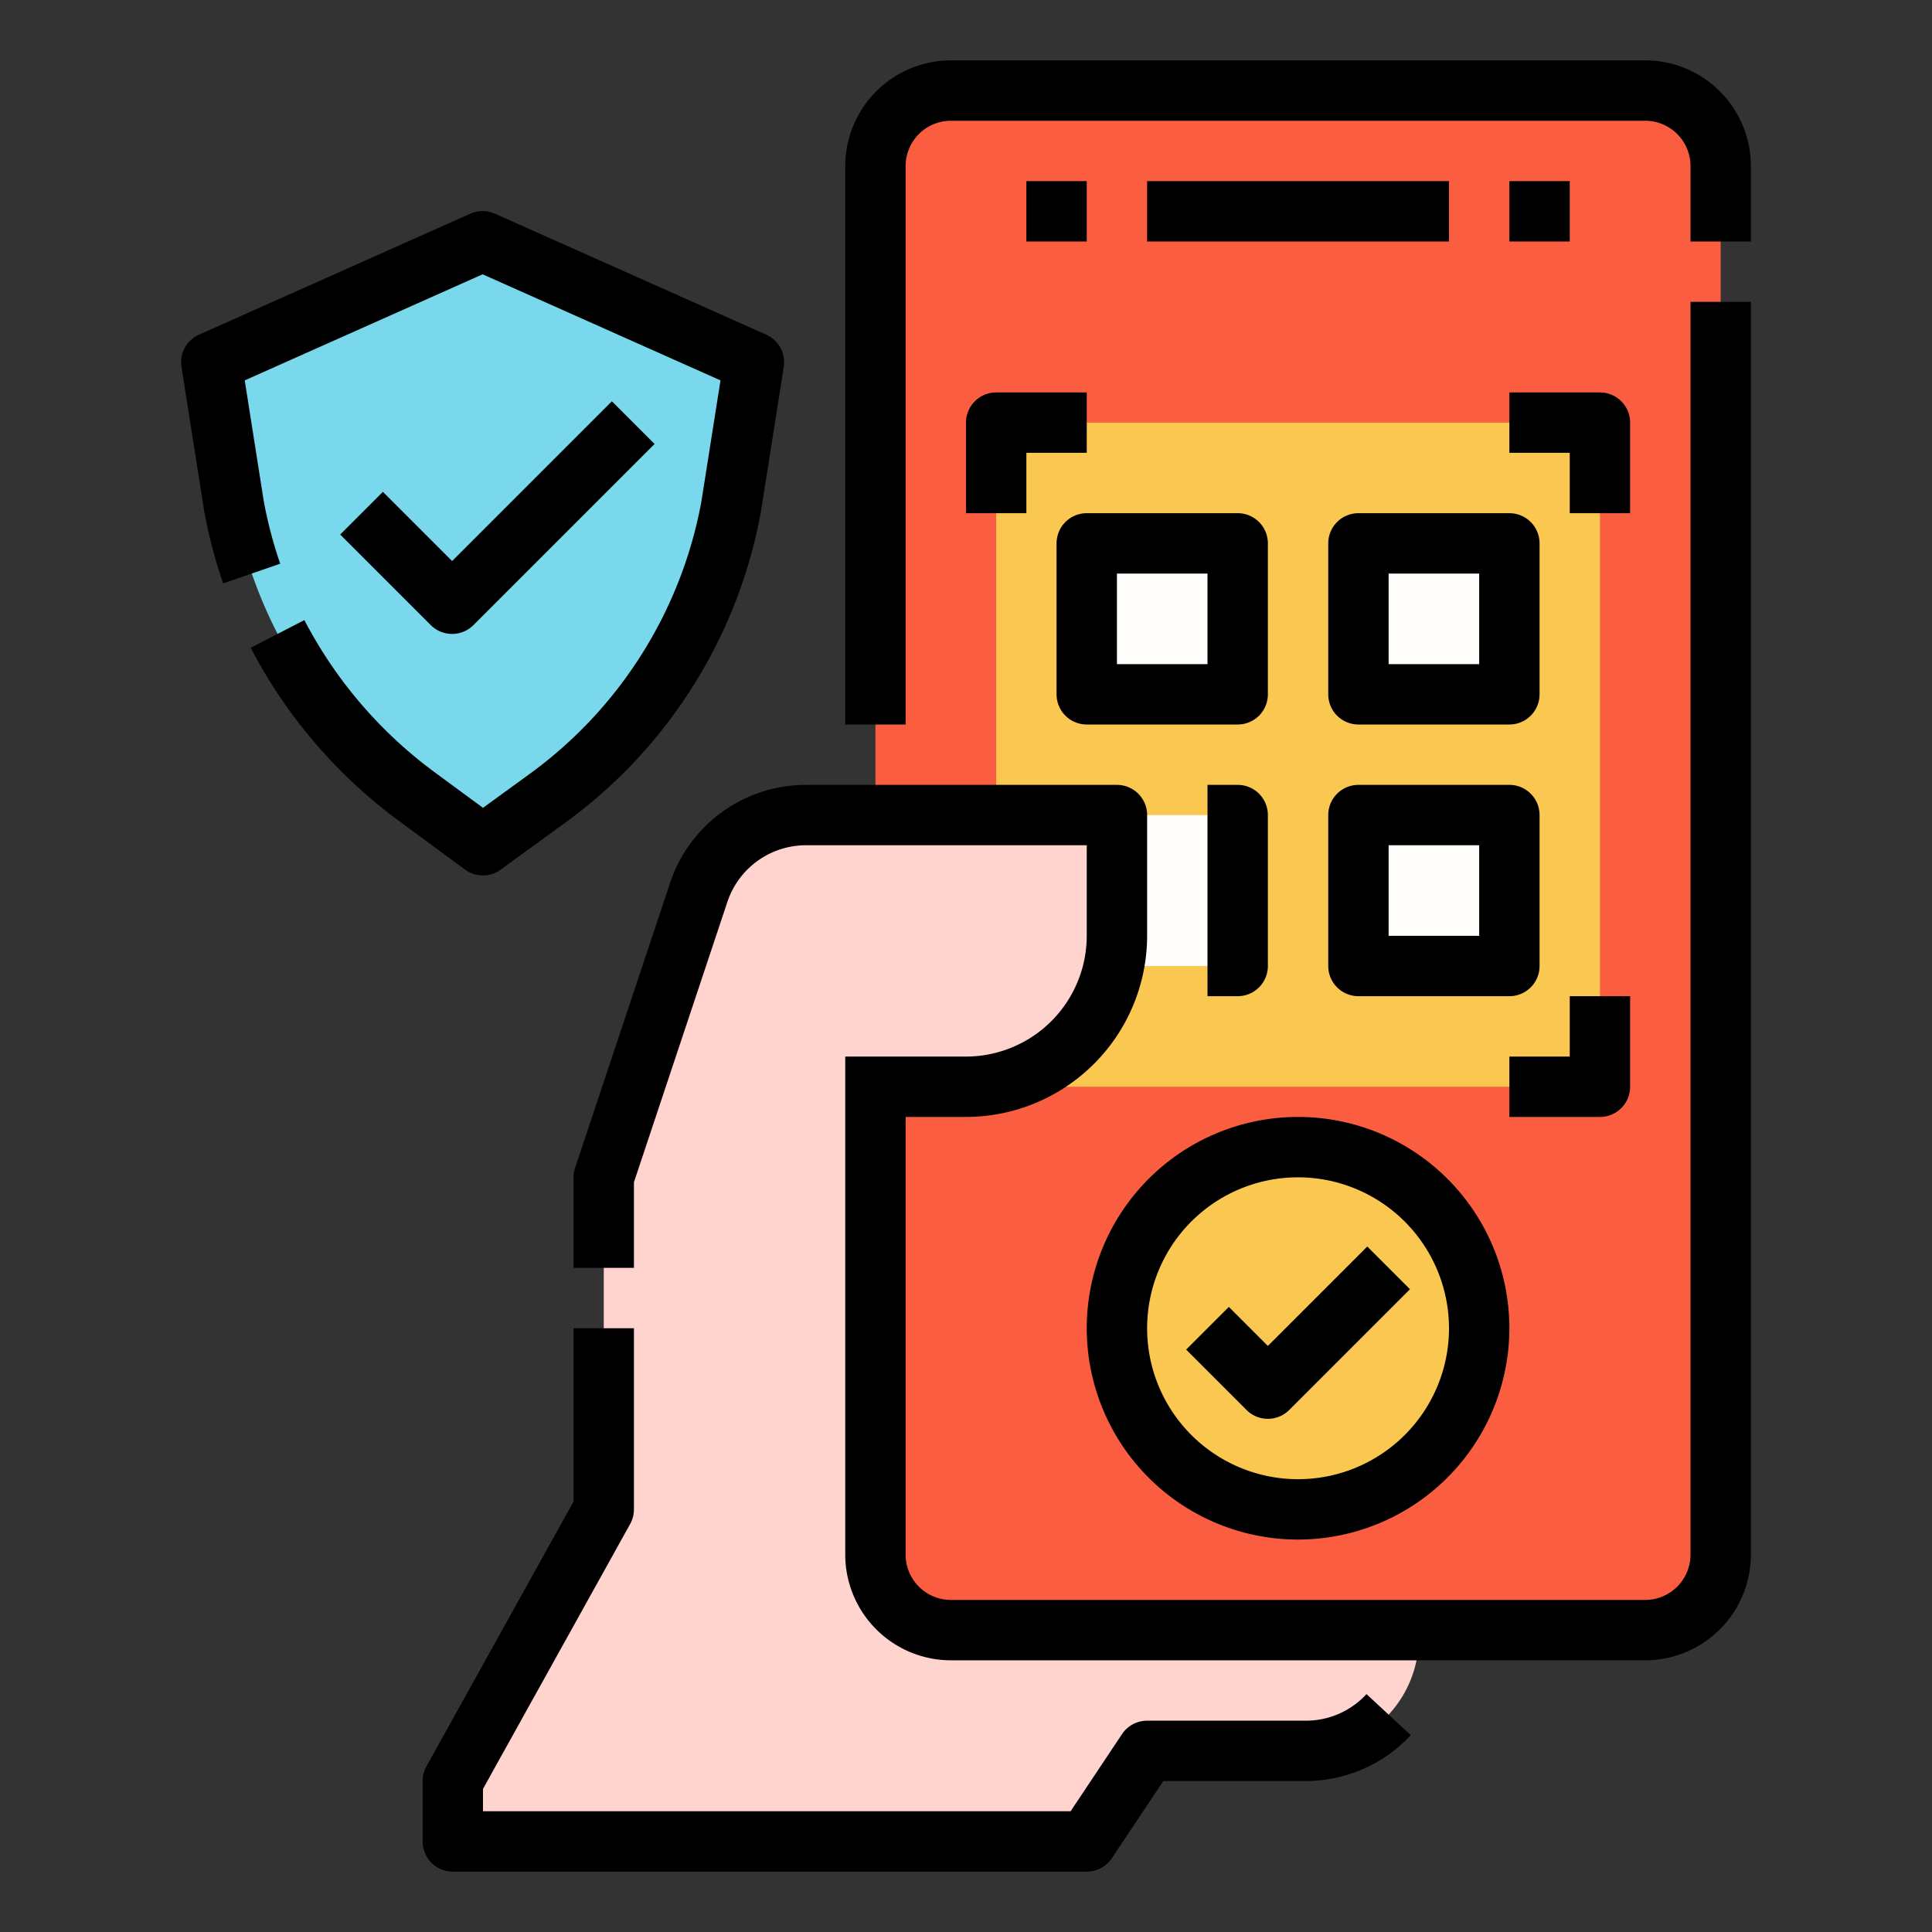 <svg id="Filled_stroke_cutting_Ex" height="512" viewBox="0 0 512 512" width="512" xmlns="http://www.w3.org/2000/svg" data-name="Filled stroke cutting Ex"><rect x="0" y="0" width="512" height="512" fill="#333333" stroke="none"/><g><g><g><path d="m288 488 16-24h42a30 30 0 0 0 30-30v-26h-120v-192h-42.377a30 30 0 0 0 -28.46 20.513l-25.162 75.487v88l-40 72v16z" fill="#ffd4cf"/><path d="m288 496h-168a8 8 0 0 1 -8-8v-16a8.003 8.003 0 0 1 1.007-3.885l38.993-70.188v-45.927h16v48a8.003 8.003 0 0 1 -1.007 3.885l-38.993 70.188v5.927h155.719l13.625-20.438a7.999 7.999 0 0 1 6.656-3.562h42a21.782 21.782 0 0 0 16.135-7.044l11.73 10.88a38.119 38.119 0 0 1 -27.865 12.164h-37.719l-13.625 20.438a7.999 7.999 0 0 1 -6.656 3.562z"/><rect fill="#fa5d3f" height="408" rx="20" width="224" x="232" y="24"/><path d="m264 112h160v176h-160z" fill="#fac850"/><path d="m288 216h40v40h-40z" fill="#fffdfa"/><path d="m240 192h-16v-148a28.031 28.031 0 0 1 28-28h184a28.031 28.031 0 0 1 28 28v20h-16v-20a12.013 12.013 0 0 0 -12-12h-184a12.013 12.013 0 0 0 -12 12z"/><path d="m224 288h32a40 40 0 0 0 40-40v-32h-72z" fill="#ffd4cf"/><path d="m448 80v332a12.013 12.013 0 0 1 -12 12h-184a12.013 12.013 0 0 1 -12-12v-116h16a48.054 48.054 0 0 0 48-48v-32a8 8 0 0 0 -8-8h-82.377a37.954 37.954 0 0 0 -36.051 25.983l-25.162 75.487a8.012 8.012 0 0 0 -.41 2.53v24h16v-22.702l24.752-74.255a21.972 21.972 0 0 1 20.871-15.043h74.377v24a32.036 32.036 0 0 1 -32 32h-32v132a28.031 28.031 0 0 0 28 28h184a28.031 28.031 0 0 0 28-28v-332z"/><path d="m432 136h-16v-16h-16v-16h24a8 8 0 0 1 8 8z"/><path d="m424 296h-24v-16h16v-16h16v24a8 8 0 0 1 -8 8z"/><path d="m272 136h-16v-24a8 8 0 0 1 8-8h24v16h-16z"/></g><path d="m360 144h40v40h-40z" fill="#fffdfa"/><path d="m400 192h-40a8 8 0 0 1 -8-8v-40a8 8 0 0 1 8-8h40a8 8 0 0 1 8 8v40a8 8 0 0 1 -8 8zm-32-16h24v-24h-24z"/><path d="m288 144h40v40h-40z" fill="#fffdfa"/><path d="m328 192h-40a8 8 0 0 1 -8-8v-40a8 8 0 0 1 8-8h40a8 8 0 0 1 8 8v40a8 8 0 0 1 -8 8zm-32-16h24v-24h-24z"/><path d="m360 216h40v40h-40z" fill="#fffdfa"/><path d="m400 264h-40a8 8 0 0 1 -8-8v-40a8 8 0 0 1 8-8h40a8 8 0 0 1 8 8v40a8 8 0 0 1 -8 8zm-32-16h24v-24h-24z"/><path d="m328 264h-8v-56h8a8 8 0 0 1 8 8v40a8 8 0 0 1 -8 8z"/><path d="m304 48h80v16h-80z"/><path d="m272 48h16v16h-16z"/><path d="m400 48h16v16h-16z"/><g><circle cx="344" cy="352" fill="#fac850" r="48"/><path d="m344 408a56 56 0 1 1 56-56 56.063 56.063 0 0 1 -56 56zm0-96a40 40 0 1 0 40 40 40.045 40.045 0 0 0 -40-40z"/><path d="m336 376a7.976 7.976 0 0 1 -5.657-2.343l-16-16 11.314-11.313 10.343 10.343 26.343-26.343 11.314 11.313-32 32a7.976 7.976 0 0 1 -5.657 2.343z"/></g></g><path d="m110.524 211.155a122.976 122.976 0 0 1 -48.531-77.107l-5.993-38.051 71.901-32.061 71.9 32.061-6.055 38.365a122.939 122.939 0 0 1 -49.164 77.558l-16.617 12.079z" fill="#79d8eb"/><path d="m127.965 232a7.987 7.987 0 0 1 -4.744-1.559l-17.44-12.845a133.436 133.436 0 0 1 -39.338-45.928l14.219-7.336a117.357 117.357 0 0 0 34.608 40.381l12.727 9.373 11.881-8.637a114.972 114.972 0 0 0 45.98-72.429l5.085-32.214-63.042-28.112-63.044 28.112 5.024 31.901a113.629 113.629 0 0 0 4.38 16.676l-15.121 5.23a129.682 129.682 0 0 1 -5.017-19.136c-.011-.062-.021-.124-.031-.186l-5.993-38.05a8 8 0 0 1 4.644-8.551l71.9-32.061a7.998 7.998 0 0 1 6.516 0l71.9 32.061a8 8 0 0 1 4.644 8.554l-6.055 38.365c-.01.061-.02.123-.031.185a130.904 130.904 0 0 1 -52.331 82.596l-16.616 12.08a7.99 7.99 0 0 1 -4.704 1.529z"/><path d="m119.81 167.998a7.976 7.976 0 0 1 -5.657-2.343l-24-24 11.315-11.313 18.343 18.343 42.343-42.343 11.315 11.313-48 48a7.976 7.976 0 0 1 -5.657 2.343z"/></g></svg>
